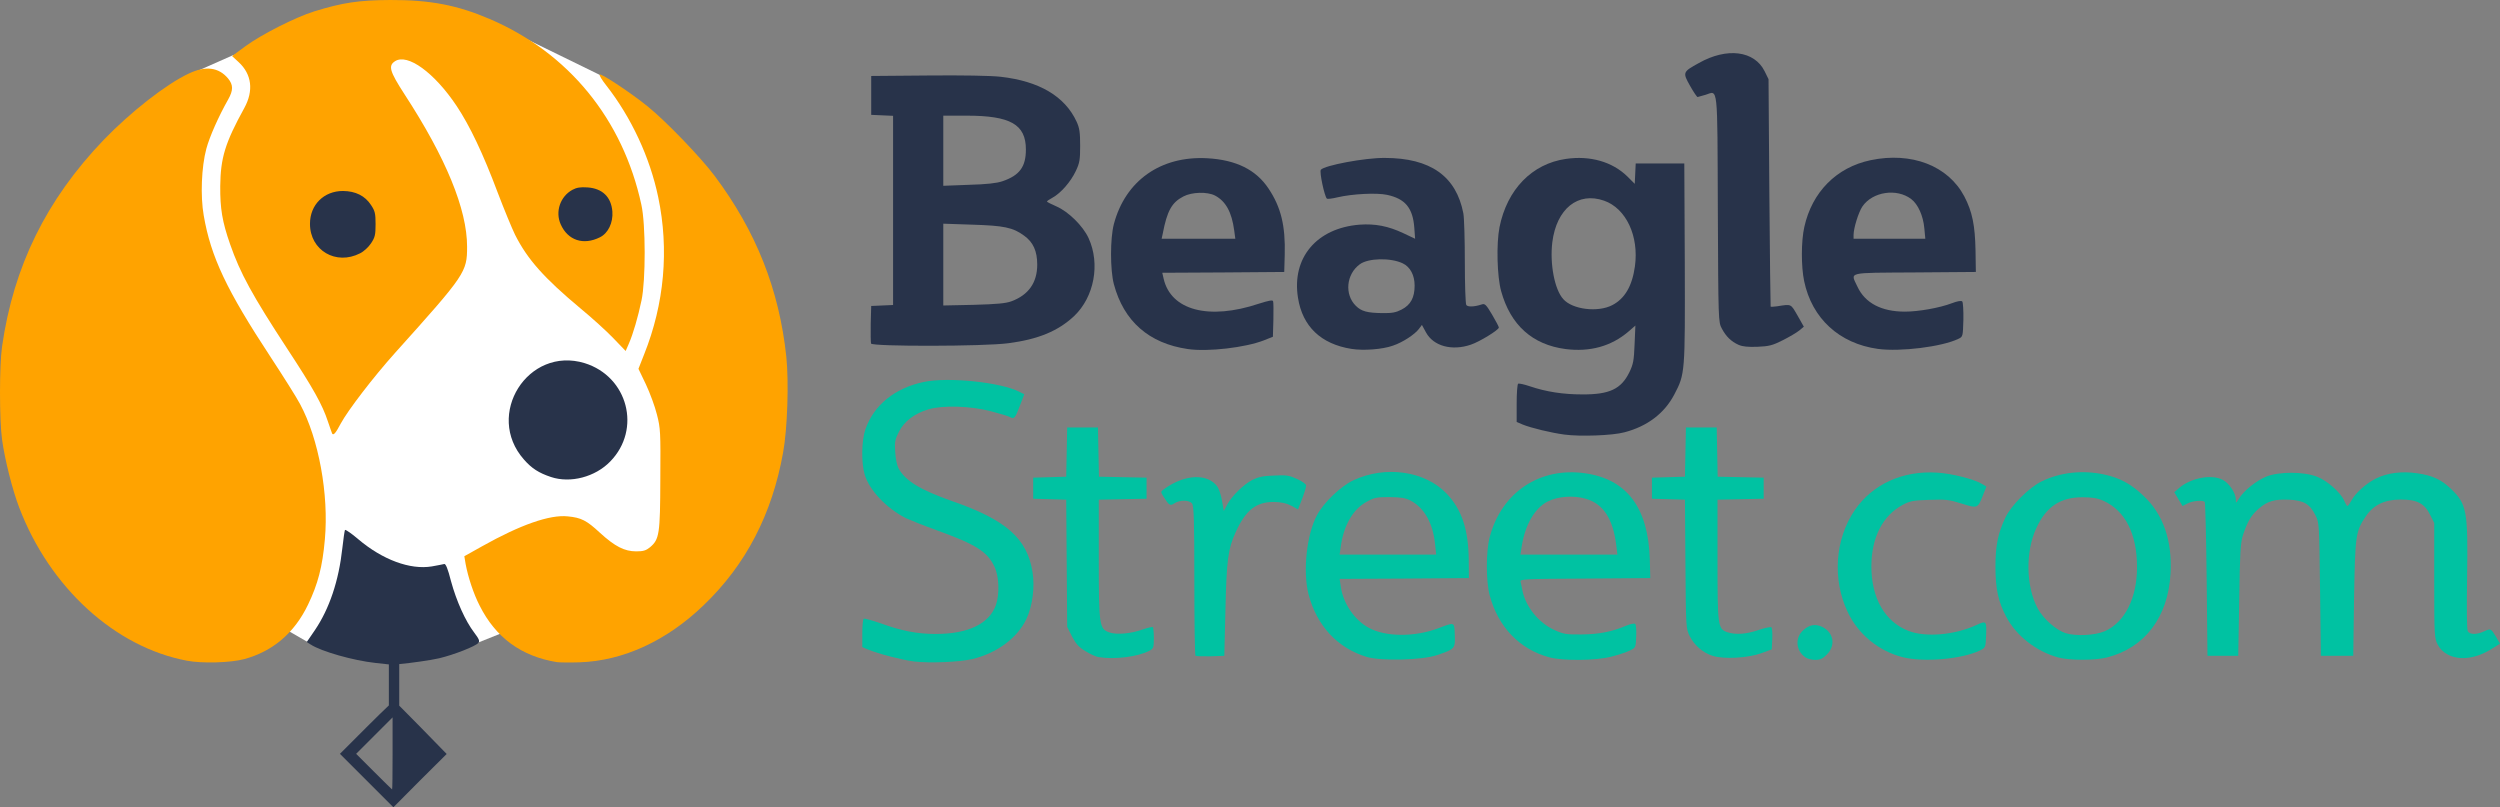 <svg xmlns:dc="http://purl.org/dc/elements/1.1/" xmlns:cc="http://creativecommons.org/ns#" xmlns:rdf="http://www.w3.org/1999/02/22-rdf-syntax-ns#" xmlns:svg="http://www.w3.org/2000/svg" xmlns="http://www.w3.org/2000/svg" xmlns:sodipodi="http://sodipodi.sourceforge.net/DTD/sodipodi-0.dtd" xmlns:inkscape="http://www.inkscape.org/namespaces/inkscape" version="1.0" width="1543.475" height="498.402" viewBox="0 0 15434.75 4984.023" preserveAspectRatio="xMidYMid meet" id="svg2" inkscape:version="0.91 r13725" sodipodi:docname="be.svg">
  <rect x="0" y="0" width="15434.75" height="4984.023" fill="#808080" stroke="none"/>
  <defs id="defs2962"/>
  <sodipodi:namedview pagecolor="#ffffff" bordercolor="#666666" borderopacity="1" objecttolerance="10" gridtolerance="10" guidetolerance="10" inkscape:pageopacity="0" inkscape:pageshadow="2" inkscape:window-width="1920" inkscape:window-height="1057" id="namedview2960" showgrid="false" inkscape:zoom="0.70710678" inkscape:cx="682.93534" inkscape:cy="266.17589" inkscape:window-x="-8" inkscape:window-y="-8" inkscape:window-maximized="1" inkscape:current-layer="svg2" fit-margin-top="0" fit-margin-left="0" fit-margin-right="0" fit-margin-bottom="0"/>
  <path style="fill:#ffffff;fill-opacity:1;fill-rule:evenodd;stroke:none;stroke-width:10px;stroke-linecap:butt;stroke-linejoin:miter;stroke-opacity:1" d="m 1222.083,2611.523 500,1250 216.667,125 958.333,-16.667 58.333,-4.167 270.833,-108.333 875,-250 329.167,-1104.167 -145.833,-1354.167 -312.5,-416.667 -270.833,-270.833 -554.167,-270.833 -1162.5,8.333 -545.833,141.667 -254.167,112.5 -279.167,2079.167 183.333,20.833" id="path7961" inkscape:connector-curvature="0"/>
  <g id="g2906" style="fill:#00c2a2;stroke:none" transform="translate(-1886.25,-1895.977)">
    <path d="m 7530,5980 c -76,-10 -220,-47 -285,-74 l -35,-15 0,-85 c 0,-47 4,-87 9,-90 5,-3 51,10 104,28 127,47 228,66 339,66 202,0 332,-63 373,-179 23,-67 20,-176 -9,-236 -43,-92 -112,-137 -356,-225 -80,-29 -165,-63 -191,-75 -120,-61 -225,-172 -254,-268 -22,-73 -20,-210 4,-280 52,-150 181,-255 361,-293 151,-32 475,2 590,61 l 30,15 -26,68 c -30,80 -36,87 -62,73 -11,-6 -64,-22 -118,-36 -125,-33 -297,-38 -385,-12 -87,26 -149,73 -182,137 -25,49 -28,63 -24,125 2,39 11,84 20,101 40,77 135,135 332,204 332,115 463,230 496,438 15,93 0,209 -38,290 -55,116 -182,211 -334,247 -82,19 -262,26 -359,15 z" id="path2908" inkscape:connector-curvature="0"/>
    <path d="m 10325,5952 c -180,-54 -309,-192 -360,-387 -36,-140 -12,-369 52,-488 41,-78 146,-178 223,-215 199,-94 445,-59 579,83 92,97 133,220 135,405 l 1,115 -399,3 -399,2 7,47 c 14,103 84,207 173,255 104,57 284,58 431,2 101,-38 97,-40 100,43 3,84 1,86 -108,123 -92,32 -346,38 -435,12 z m 421,-698 c -13,-128 -66,-222 -150,-267 -33,-17 -58,-21 -131,-22 -81,0 -95,3 -143,30 -83,45 -141,147 -158,276 l -7,49 298,0 298,0 -7,-66 z" id="path2910" inkscape:connector-curvature="0"/>
    <path d="m 11451,5954 c -183,-49 -316,-188 -368,-384 -23,-88 -23,-271 1,-360 74,-276 310,-432 589,-392 258,37 390,213 399,533 l 3,114 -403,3 c -378,2 -403,3 -398,20 2,9 8,33 11,52 20,102 101,202 199,246 55,25 72,28 166,27 108,-1 190,-17 276,-54 27,-11 51,-16 56,-11 5,5 8,40 6,78 -3,68 -3,69 -39,86 -19,10 -71,27 -114,38 -96,25 -300,27 -384,4 z m 414,-691 c -20,-165 -81,-257 -189,-288 -76,-22 -172,-15 -236,18 -78,40 -138,144 -158,272 l -9,55 300,0 299,0 -7,-57 z" id="path2912" inkscape:connector-curvature="0"/>
    <path d="m 13032,5954 c -58,-40 -65,-119 -14,-166 38,-35 75,-42 118,-22 71,34 85,115 30,170 -27,27 -42,34 -73,34 -21,0 -49,-7 -61,-16 z" id="path2914" inkscape:connector-curvature="0"/>
    <path d="m 13636,5954 c -148,-36 -277,-141 -342,-279 -96,-201 -79,-450 43,-629 109,-160 296,-246 509,-232 90,5 235,42 281,72 l 23,14 -21,53 c -32,82 -33,83 -132,52 -77,-24 -98,-27 -199,-23 -98,3 -120,7 -163,30 -125,66 -195,202 -195,381 0,197 84,342 229,398 106,41 284,26 419,-36 63,-29 64,-27 60,71 -3,68 -4,69 -38,86 -110,53 -343,74 -474,42 z" id="path2916" inkscape:connector-curvature="0"/>
    <path d="m 14593,5955 c -135,-37 -258,-133 -320,-250 -50,-95 -67,-173 -67,-310 0,-131 15,-205 61,-303 35,-75 148,-188 226,-225 114,-55 251,-70 382,-42 98,21 167,58 245,132 122,114 178,277 167,479 -15,270 -158,459 -392,519 -74,19 -232,19 -302,0 z m 288,-162 c 124,-55 199,-205 199,-395 0,-207 -73,-350 -209,-411 -34,-15 -67,-21 -127,-21 -137,0 -224,57 -285,189 -69,146 -65,363 8,498 35,64 113,133 172,152 63,20 182,14 242,-12 z" id="path2918" inkscape:connector-curvature="0"/>
    <path d="m 8669,5953 c -15,-2 -51,-18 -80,-36 -43,-26 -59,-44 -84,-91 l -30,-60 -3,-392 -3,-393 -102,-3 -102,-3 0,-65 0,-65 102,-3 102,-3 3,-152 3,-152 95,0 95,0 3,152 3,152 147,3 147,3 0,65 0,65 -147,3 -148,3 0,364 c 0,416 3,434 67,456 46,15 132,7 205,-19 31,-11 59,-17 62,-14 3,3 6,34 6,68 0,59 -2,64 -28,78 -72,37 -212,55 -313,39 z" id="path2920" inkscape:connector-curvature="0"/>
    <path d="m 12460,5945 c -61,-19 -113,-65 -142,-122 -23,-48 -23,-52 -26,-445 l -3,-397 -102,-3 -102,-3 0,-65 0,-65 102,-3 102,-3 3,-152 3,-152 95,0 95,0 3,152 3,152 142,3 142,3 0,65 0,65 -142,3 -143,3 0,370 c 0,412 2,427 60,448 51,17 118,13 195,-14 39,-13 74,-20 78,-16 4,5 7,37 5,72 l -3,64 -65,24 c -83,30 -233,38 -300,16 z" id="path2922" inkscape:connector-curvature="0"/>
    <path d="m 17000,5938 c -30,-16 -50,-36 -64,-63 -20,-38 -21,-56 -21,-395 l 0,-355 -25,-50 c -35,-71 -81,-95 -181,-95 -100,0 -169,33 -216,103 -64,95 -66,116 -73,507 l -5,355 -100,0 -100,0 -5,-410 c -5,-404 -5,-411 -28,-457 -35,-70 -71,-92 -161,-97 -91,-4 -135,8 -189,55 -46,39 -70,79 -98,164 -15,47 -19,105 -23,400 l -6,345 -95,0 -95,0 -5,-472 c -3,-259 -8,-474 -12,-478 -12,-13 -75,-7 -106,9 l -31,16 -26,-43 -25,-42 32,-28 c 73,-61 200,-85 268,-48 39,20 80,82 80,121 0,25 0,25 19,-5 29,-49 108,-112 170,-137 78,-31 230,-31 312,1 63,24 148,99 169,150 7,17 15,31 19,31 4,0 15,-16 26,-36 24,-45 93,-106 151,-134 70,-35 161,-46 254,-32 93,13 149,39 208,96 98,93 106,138 100,541 -3,191 -2,329 4,338 12,22 57,22 103,0 39,-18 40,-18 74,39 l 22,38 -48,30 c -97,62 -198,76 -273,38 z" id="path2924" inkscape:connector-curvature="0"/>
    <path d="m 9267,5944 c -4,-4 -7,-213 -7,-464 0,-373 -3,-460 -14,-475 -17,-23 -76,-24 -110,-1 -26,17 -33,12 -69,-46 -16,-26 -16,-27 11,-46 126,-89 264,-94 324,-12 10,14 23,53 29,88 l 11,63 20,-38 c 28,-54 102,-126 156,-154 36,-18 67,-25 134,-27 76,-4 94,-1 142,21 31,14 56,32 56,40 0,14 -13,55 -39,120 l -11,28 -42,-23 c -31,-16 -61,-22 -108,-23 -109,0 -173,50 -235,187 -47,103 -56,172 -63,478 l -7,285 -85,3 c -47,1 -89,0 -93,-4 z" id="path2926" inkscape:connector-curvature="0"/>
  </g>
  <g id="g2928" style="fill:#28334a;stroke:none" transform="translate(-1886.25,-1895.977)">
    <path d="M 213.07 327.16 C 213.026 327.163 212.993 327.178 212.975 327.203 C 212.775 327.603 211.975 332.603 211.375 338.303 C 209.175 358.603 203.375 375.802 194.375 389.102 L 189.375 396.402 L 191.775 397.902 C 198.375 402.202 218.075 407.803 231.875 409.303 C 235.645 409.731 238.764 410.047 240.08 410.203 L 240.08 435.512 C 236.986 438.418 232.098 443.18 226.375 448.902 L 209.875 465.402 L 226.375 481.902 L 242.875 498.402 L 259.275 481.902 L 275.775 465.502 L 259.875 449.203 C 254.274 443.475 249.472 438.633 246.475 435.645 L 246.475 410.012 C 253.76 409.329 265.805 407.653 271.176 406.402 C 280.376 404.202 293.575 399.002 295.375 396.902 C 296.275 395.802 295.775 394.503 292.875 390.703 C 287.275 383.403 281.775 371.002 278.475 358.902 C 276.475 351.002 275.175 348.003 274.275 348.203 C 273.475 348.403 270.074 349.103 266.574 349.703 C 253.174 351.903 236.176 345.602 221.176 332.902 C 217.238 329.527 213.739 327.118 213.07 327.16 z M 242.375 442.902 L 242.375 465.203 C 242.375 477.403 242.274 487.402 242.074 487.402 C 241.974 487.402 236.875 482.402 230.875 476.402 L 219.875 465.402 L 231.176 454.102 L 242.375 442.902 z " transform="matrix(10,0,0,10,1886.25,1895.977)" id="path2930"/>
    <path d="m 5288,4841 c -75,-25 -119,-53 -167,-108 -244,-276 25,-702 375,-595 267,83 352,408 158,607 -93,96 -246,136 -366,96 z" id="path2934" inkscape:connector-curvature="0"/>
    <path d="m 11545,4579 c -83,-11 -206,-41 -258,-62 l -37,-16 0,-115 c 0,-63 4,-117 9,-121 6,-3 38,4 73,16 101,34 205,50 323,50 168,1 240,-33 291,-137 24,-50 28,-72 32,-172 l 5,-116 -44,38 c -106,90 -236,126 -387,107 -205,-27 -340,-148 -398,-358 -25,-91 -30,-292 -10,-394 47,-234 201,-392 410,-422 150,-22 287,18 379,108 l 46,46 3,-63 3,-63 150,0 150,0 3,613 c 2,684 2,686 -65,814 -61,116 -166,196 -308,233 -73,20 -274,27 -370,14 z m 295,-799 c 77,-40 123,-117 140,-239 26,-187 -54,-358 -190,-406 -162,-57 -294,50 -320,257 -16,133 14,292 68,351 57,64 213,83 302,37 z" id="path2936" inkscape:connector-curvature="0"/>
    <path d="m 9220,4051 c -241,-35 -396,-172 -457,-401 -23,-89 -23,-281 0,-370 71,-269 290,-423 577,-407 178,10 301,71 378,187 77,115 105,230 100,410 l -3,105 -376,3 -377,2 8,35 c 44,197 279,259 588,156 59,-19 85,-24 88,-16 3,6 3,58 2,116 l -3,104 -55,22 c -115,45 -346,72 -470,54 z m 286,-733 c -15,-112 -52,-180 -119,-215 -47,-24 -142,-22 -195,6 -71,37 -100,88 -127,229 l -7,32 227,0 228,0 -7,-52 z" id="path2938" inkscape:connector-curvature="0"/>
    <path d="m 10230,4050 c -188,-30 -302,-138 -330,-315 -40,-247 115,-431 380,-452 97,-7 177,9 269,52 l 74,35 -5,-68 c -9,-122 -56,-179 -168,-203 -64,-14 -215,-6 -305,15 -33,8 -63,12 -67,8 -15,-16 -47,-166 -37,-178 23,-27 271,-74 394,-73 283,0 442,113 486,343 5,27 9,162 9,300 0,138 4,257 9,265 9,13 49,12 97,-4 18,-6 27,4 62,63 23,39 42,75 42,80 0,15 -119,88 -173,106 -117,40 -231,9 -277,-76 l -25,-46 -18,24 c -26,35 -101,84 -161,104 -64,23 -181,32 -256,20 z m 310,-243 c 56,-29 80,-74 80,-148 0,-64 -27,-115 -73,-137 -75,-36 -214,-33 -266,6 -83,61 -95,186 -24,256 34,34 71,44 164,45 61,1 84,-4 119,-22 z" id="path2940" inkscape:connector-curvature="0"/>
    <path d="m 13480,4050 c -238,-33 -407,-188 -455,-418 -19,-90 -19,-246 1,-335 48,-216 199,-368 409,-412 253,-53 479,34 579,224 49,94 66,178 69,334 l 2,132 -377,3 c -428,3 -397,-5 -354,88 47,101 148,154 293,154 84,0 214,-23 290,-52 34,-13 58,-17 64,-11 5,5 8,57 7,114 -3,102 -3,104 -31,117 -101,49 -359,81 -497,62 z m 287,-744 c -7,-78 -39,-149 -81,-181 -89,-68 -238,-46 -301,45 -24,35 -55,134 -55,177 l 0,23 221,0 222,0 -6,-64 z" id="path2942" inkscape:connector-curvature="0"/>
    <path d="m 12620,4025 c -46,-21 -77,-51 -103,-100 -22,-40 -22,-45 -25,-737 -3,-782 2,-732 -75,-707 -23,7 -46,13 -50,14 -4,0 -25,-31 -47,-70 -46,-82 -45,-85 55,-140 174,-98 343,-76 406,51 l 24,49 5,700 c 3,385 7,702 8,704 1,2 19,1 40,-2 90,-14 83,-17 126,57 l 39,69 -29,24 c -16,13 -62,40 -102,60 -63,32 -85,37 -155,40 -59,2 -92,-1 -117,-12 z" id="path2944" inkscape:connector-curvature="0"/>
    <path d="m 7264,4017 c -2,-7 -3,-62 -2,-123 l 3,-109 68,-3 67,-3 0,-584 0,-584 -67,-3 -68,-3 0,-120 0,-120 350,-3 c 214,-2 389,1 450,8 238,27 396,121 468,277 18,39 22,66 22,148 0,87 -3,107 -27,157 -31,66 -92,136 -143,164 -19,10 -35,21 -35,24 0,3 26,16 58,30 74,32 164,120 199,196 73,159 35,363 -89,481 -99,93 -222,144 -407,168 -147,20 -839,21 -847,2 z m 867,-261 c 105,-39 159,-115 159,-226 0,-84 -25,-139 -81,-179 -69,-51 -125,-62 -321,-68 l -178,-6 0,253 0,252 188,-4 c 143,-4 198,-9 233,-22 z m -56,-741 c 106,-36 145,-89 145,-196 0,-155 -95,-209 -367,-209 l -143,0 0,216 0,217 158,-6 c 110,-3 172,-10 207,-22 z" id="path2946" inkscape:connector-curvature="0"/>
    <path d="m 3932,3487 c -51,-19 -98,-62 -122,-112 -31,-64 -25,-156 13,-213 31,-48 101,-92 157,-99 126,-17 243,87 243,217 0,151 -150,258 -291,207 z" id="path2948" inkscape:connector-curvature="0"/>
    <path d="m 5444,3390 c -43,-14 -111,-90 -119,-134 -22,-112 61,-216 172,-216 60,0 96,15 134,57 39,41 49,66 49,118 0,122 -120,210 -236,175 z" id="path2950" inkscape:connector-curvature="0"/>
  </g>
  <g id="g2952" style="opacity:1;fill:#ffa300;stroke:none" transform="translate(-1886.25,-1895.977)">
    <path d="m 3040,5975 c -445,-84 -847,-452 -1035,-945 -42,-109 -89,-296 -106,-420 -17,-121 -17,-458 0,-575 71,-495 273,-906 628,-1276 165,-171 384,-343 525,-409 103,-49 184,-39 242,30 33,40 33,73 1,130 -59,104 -115,230 -135,305 -30,112 -37,292 -16,411 44,256 141,461 416,879 76,116 157,244 179,286 115,213 178,558 153,835 -15,170 -43,276 -104,403 -84,175 -217,288 -393,336 -84,23 -262,28 -355,10 z" id="path2954" inkscape:connector-curvature="0"/>
    <path d="m 5325,5984 c -221,-36 -379,-152 -478,-350 -37,-72 -71,-175 -86,-256 l -8,-48 109,-61 c 237,-133 419,-197 530,-185 83,8 116,25 198,101 93,85 152,115 224,115 44,0 60,-5 85,-25 58,-49 63,-80 64,-421 2,-291 1,-314 -21,-399 -12,-49 -43,-133 -68,-186 l -46,-96 35,-89 c 125,-312 155,-647 87,-971 -51,-245 -166,-492 -321,-690 -27,-34 -45,-64 -40,-67 11,-7 195,115 296,197 113,91 328,315 412,427 258,344 400,704 444,1119 16,156 7,444 -20,591 -68,381 -230,693 -490,942 -229,221 -498,344 -766,353 -60,2 -123,1 -140,-1 z" id="path2956" inkscape:connector-curvature="0"/>
    <path d="m 3937,4573 c -2,-5 -14,-38 -26,-74 -34,-104 -91,-206 -250,-448 -218,-333 -292,-469 -354,-647 -49,-140 -62,-221 -61,-359 2,-175 30,-267 149,-483 58,-106 46,-208 -36,-283 l -40,-37 83,-61 c 98,-72 309,-179 425,-215 175,-54 275,-69 468,-70 245,-1 413,31 614,117 487,208 823,619 937,1147 27,121 27,467 1,590 -22,105 -52,207 -78,267 l -20,46 -77,-80 c -42,-44 -133,-126 -202,-183 -224,-187 -327,-302 -404,-455 -19,-39 -67,-155 -107,-260 -90,-240 -172,-412 -253,-534 -138,-207 -304,-327 -381,-277 -43,28 -33,62 58,203 257,394 387,712 387,942 0,157 -9,171 -445,656 -136,152 -290,353 -335,436 -31,59 -45,75 -53,62 z m 172,-1113 c 23,-11 53,-39 68,-62 24,-36 28,-51 28,-118 0,-67 -4,-82 -28,-118 -37,-57 -95,-86 -173,-87 -118,0 -204,85 -204,203 0,164 161,258 309,182 z m 1481,-99 c 51,-25 82,-90 77,-159 -7,-90 -62,-143 -154,-149 -44,-3 -67,1 -93,15 -75,41 -107,135 -72,213 44,99 140,131 242,80 z" id="path2958" inkscape:connector-curvature="0"/>
  </g>
</svg>
